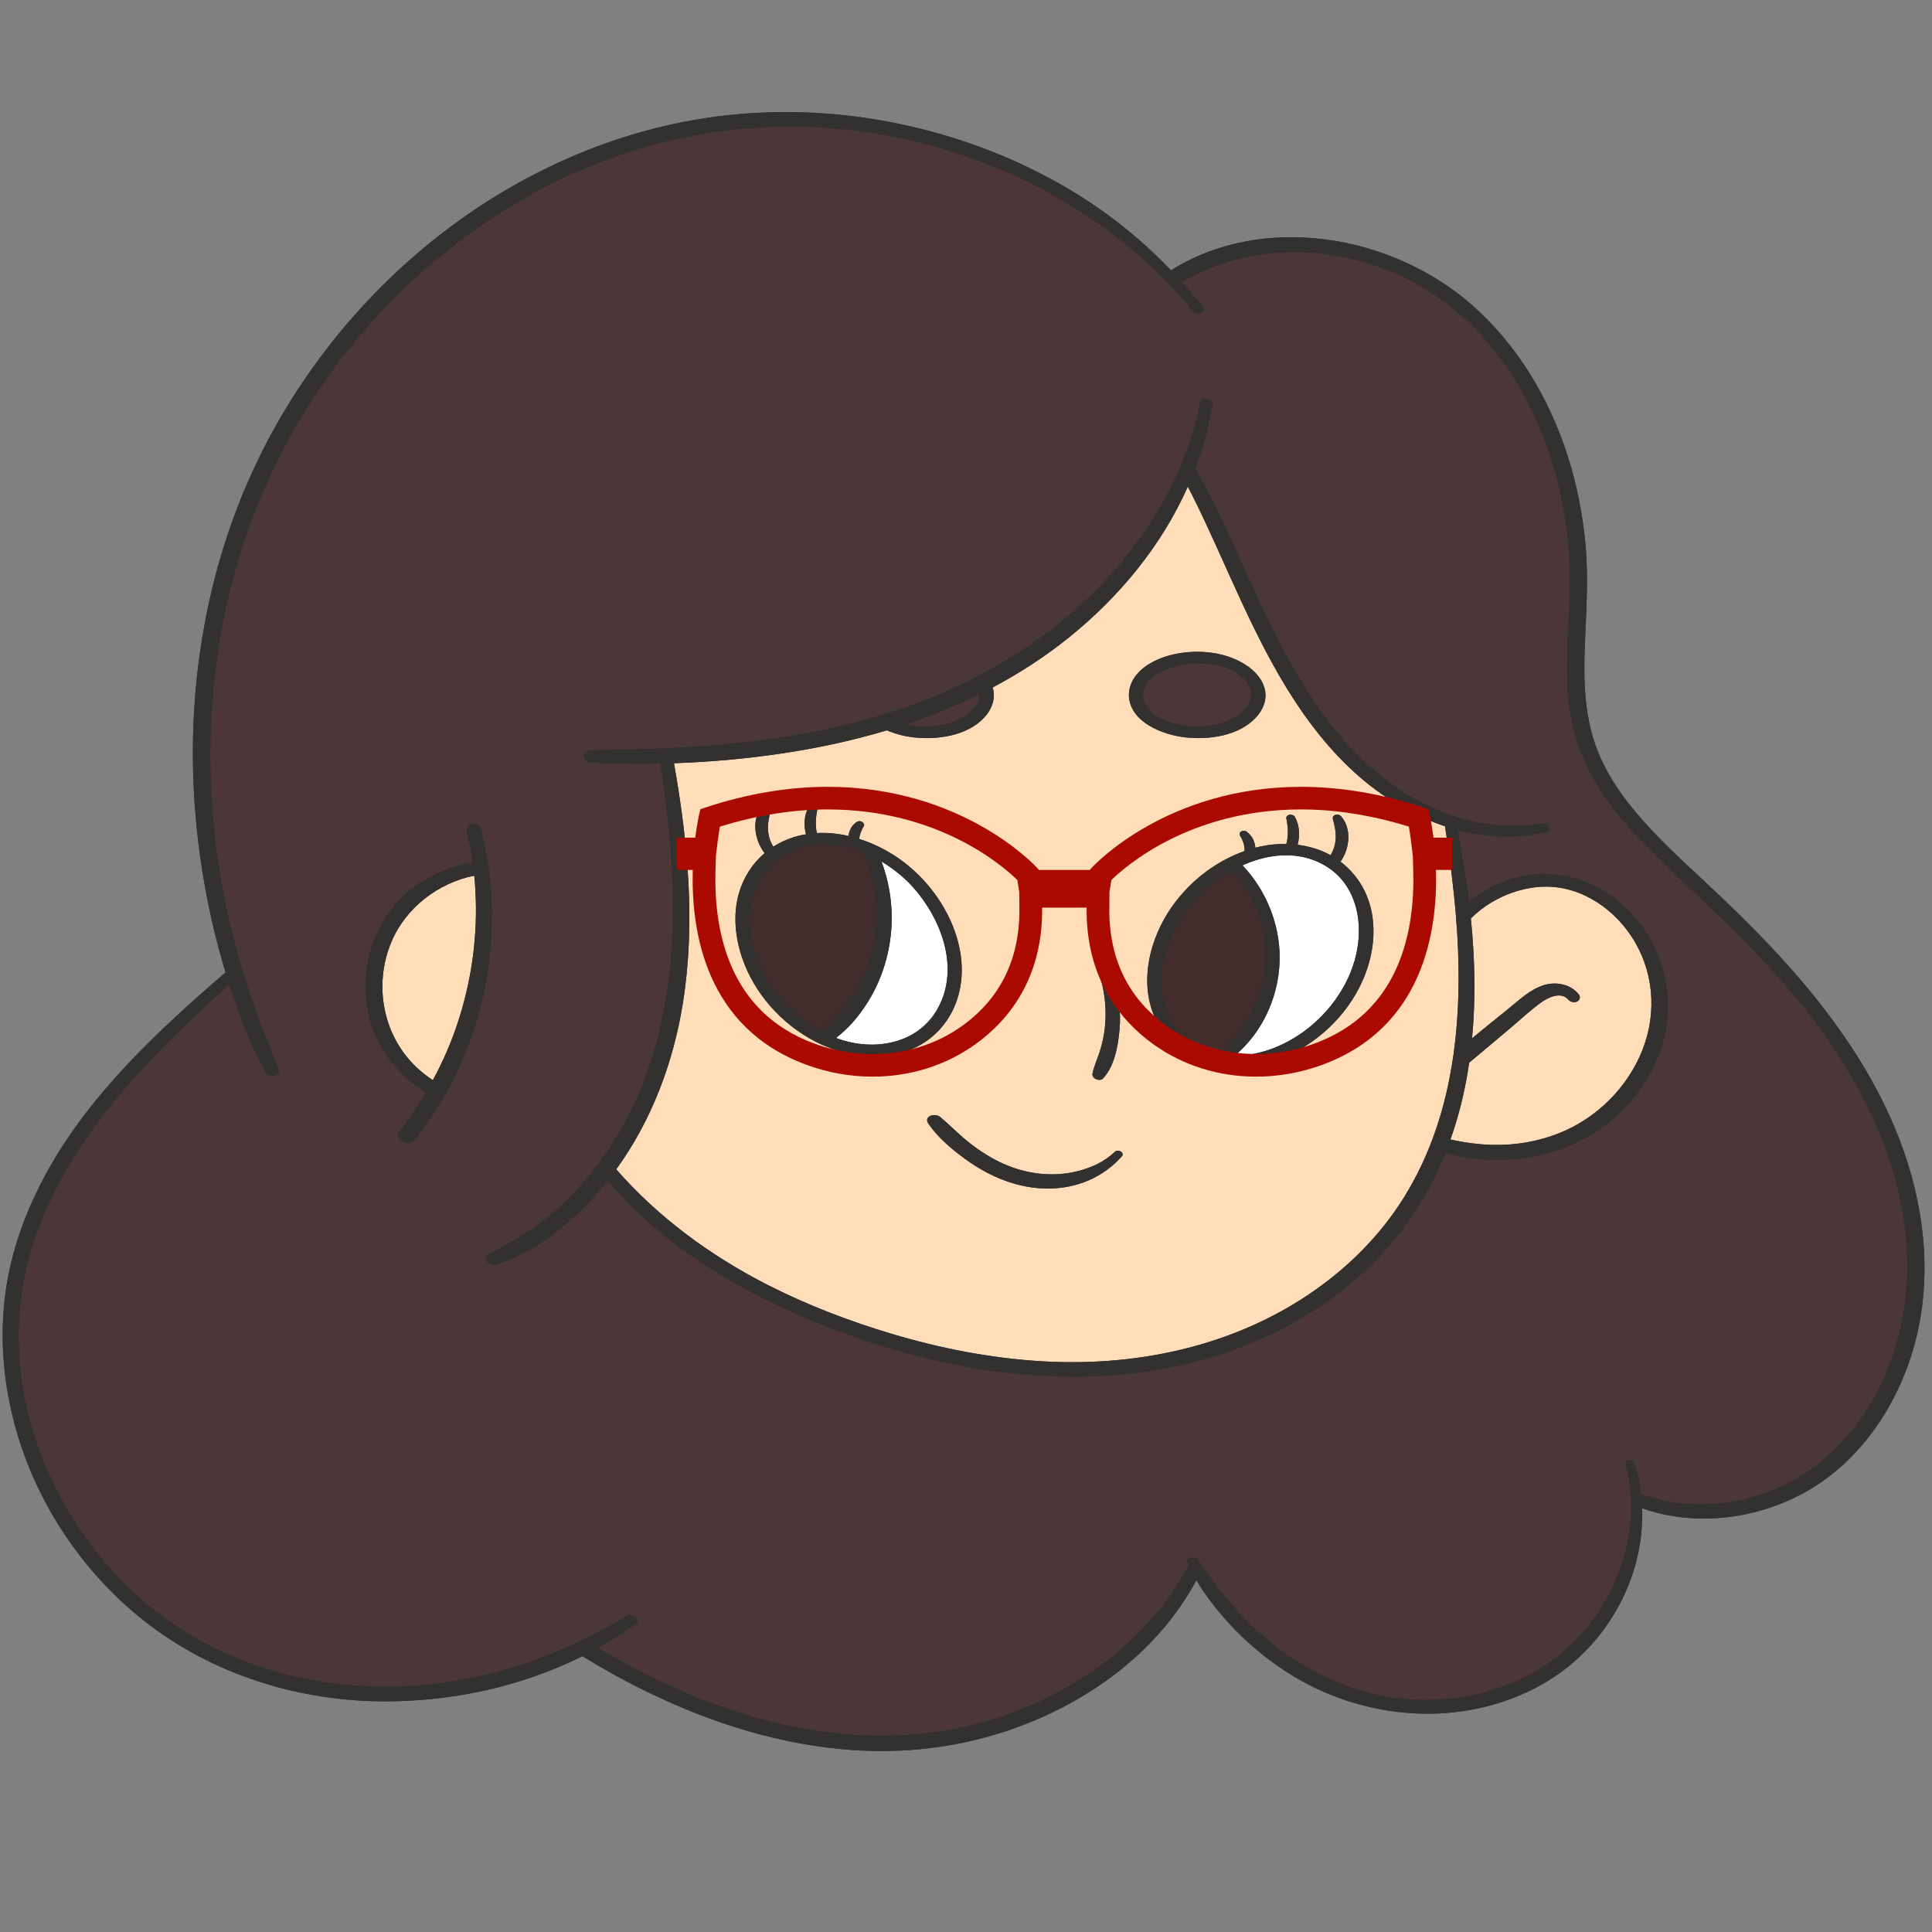 <svg xmlns="http://www.w3.org/2000/svg" xmlns:xlink="http://www.w3.org/1999/xlink" width="500" zoomAndPan="magnify" viewBox="0 0 375 375" height="500" preserveAspectRatio="xMidYMid meet" version="1.0"><rect x="0" y="0" width="375" height="375" fill="#808080" stroke="none"/><defs><clipPath id="id1"><path d="M 0 21.086 L 374 21.086 L 374 340 L 0 340 Z M 0 21.086 " clip-rule="nonzero"/></clipPath><clipPath id="id2"><path d="M 0 21.086 L 374 21.086 L 374 340 L 0 340 Z M 0 21.086 " clip-rule="nonzero"/></clipPath><clipPath id="id3"><path d="M 131.336 152.723 L 281.852 152.723 L 281.852 208.973 L 131.336 208.973 Z M 131.336 152.723 " clip-rule="nonzero"/></clipPath></defs><g clip-path="url(#id1)"><path fill="#323130" d="M 371.406 261.68 C 368.172 272.906 361.113 283.469 350.844 289.363 C 341.281 294.859 329.211 296.438 318.723 292.75 C 319.238 306.512 311.566 320.004 299.359 326.902 C 283.844 335.668 264.289 334.004 249.566 324.418 C 245.523 321.781 241.797 318.648 238.551 315.086 C 236.234 312.535 233.98 309.734 232.223 306.715 C 229.199 312.309 225.184 317.336 220.438 321.625 C 213.238 328.109 204.547 332.93 195.371 335.98 C 185.609 339.227 175.32 340.41 165.062 339.648 C 153.531 338.793 142.227 335.672 131.625 331.129 C 126.188 328.801 120.887 326.117 115.789 323.105 C 114.875 322.566 113.965 322.016 113.055 321.457 C 100.961 327.496 87.215 330.383 73.801 330.223 C 56.836 330.027 39.988 324.512 26.828 313.676 C 14.68 303.68 5.816 289.527 2.273 274.188 C 0.504 266.551 0.023 258.664 1.07 250.887 C 2.195 242.57 5.168 234.602 9.234 227.281 C 17.68 212.086 30.746 200 43.766 188.758 C 43.773 188.754 43.773 188.754 43.781 188.746 C 42.176 183.441 40.871 178.043 39.871 172.586 C 37.645 160.391 36.891 147.941 37.836 135.574 C 38.789 123.211 41.383 110.945 45.758 99.332 C 49.562 89.207 54.75 79.602 61.082 70.836 C 67.34 62.16 74.727 54.297 82.988 47.508 C 91.223 40.742 100.367 35.074 110.125 30.777 C 119.875 26.473 130.281 23.594 140.891 22.398 C 151.512 21.215 162.32 21.676 172.812 23.695 C 183.434 25.742 193.75 29.301 203.305 34.379 C 211.656 38.805 219.32 44.422 225.973 51.121 C 226.422 51.559 226.863 52.016 227.293 52.469 C 245.156 41.266 270.035 45.504 285.598 59.102 C 294.457 66.844 300.691 77.297 304.266 88.441 C 306.078 94.082 307.227 99.938 307.75 105.84 C 308.34 112.469 307.848 119.062 307.602 125.703 C 307.34 132.652 307.578 139.652 310.266 146.172 C 312.594 151.805 316.422 156.707 320.566 161.109 C 324.926 165.734 329.703 169.934 334.285 174.316 C 339.242 179.047 344.055 183.918 348.551 189.09 C 357.469 199.355 365.16 210.816 369.629 223.754 C 373.832 235.922 374.992 249.215 371.406 261.68 " fill-opacity="1" fill-rule="nonzero"/></g><path fill="#4b3737" d="M 241.445 131.766 C 242.402 132.715 243.051 134.004 242.812 135.371 C 242.566 136.805 241.551 137.93 240.402 138.75 C 237.141 141.07 232.496 141.449 228.684 140.637 C 225.809 140.027 221.949 138.316 221.883 134.891 C 221.965 130.984 227.301 129.281 230.395 128.91 C 234.043 128.477 238.707 129.047 241.445 131.766 Z M 190.125 134.746 C 190.137 134.953 190.125 135.164 190.086 135.371 C 189.84 136.805 188.816 137.93 187.668 138.75 C 184.406 141.07 179.77 141.449 175.949 140.637 C 175.902 140.629 175.859 140.613 175.809 140.609 C 180.711 138.965 185.504 137.031 190.125 134.746 Z M 322.988 201.465 C 320.91 209.848 314.926 217.105 307.316 221.113 C 299.391 225.293 289.309 226.348 280.559 223.754 C 279.34 226.828 277.895 229.82 276.207 232.691 C 271.93 239.977 266.105 246.273 259.359 251.34 C 244.984 262.133 227.062 267.109 209.227 267.207 C 189.652 267.312 170.027 262.129 152.316 253.996 C 139.465 248.102 127.086 240.031 117.988 229.094 C 117.07 230.262 116.102 231.395 115.09 232.488 C 110.031 237.98 103.664 243.129 96.449 245.41 C 95.785 245.621 95 245.516 94.559 244.91 C 94.148 244.336 94.371 243.707 94.961 243.402 C 97.949 241.805 100.852 240.195 103.629 238.25 C 106.285 236.375 108.77 234.258 111.023 231.93 C 112.734 230.168 114.332 228.305 115.816 226.344 C 116.348 225.656 116.855 224.953 117.348 224.246 C 119.242 221.539 120.93 218.688 122.387 215.734 C 129.254 201.875 131.141 186.262 130.508 170.953 C 130.191 163.328 129.324 155.75 128.188 148.219 C 123.707 148.305 119.234 148.242 114.781 148.016 C 113.07 147.93 112.75 145.688 114.637 145.648 C 118.996 145.578 123.363 145.477 127.73 145.301 C 128.578 145.27 129.43 145.234 130.281 145.188 C 135.703 144.934 141.121 144.531 146.512 143.867 C 153.957 142.957 161.355 141.562 168.578 139.535 C 169.512 139.281 170.441 139.004 171.363 138.719 C 173.352 138.117 175.328 137.453 177.293 136.742 C 181.203 135.324 185.031 133.672 188.742 131.797 C 189.488 131.418 190.234 131.031 190.973 130.633 C 202.648 124.359 213.039 115.789 220.906 105.008 C 224.062 100.684 226.758 96.027 228.875 91.121 C 229.324 90.09 229.742 89.055 230.129 88 C 231.34 84.785 232.289 81.473 232.957 78.094 C 233.207 76.844 235.512 77.379 235.312 78.633 C 234.625 82.883 233.496 87.004 231.996 90.965 C 233.191 92.992 234.273 95.094 235.324 97.176 C 237.043 100.598 238.672 104.074 240.254 107.574 C 243.289 114.25 246.254 120.973 249.777 127.418 C 256.277 139.309 264.848 150.566 277.379 156.496 C 278.254 156.906 279.141 157.293 280.043 157.645 C 280.812 157.953 281.59 158.227 282.375 158.473 C 287.785 160.234 293.57 160.836 299.188 159.809 C 300.352 159.598 301.406 161.219 299.973 161.539 C 294.219 162.844 288.426 162.555 282.902 161.102 C 283.801 165.711 284.566 170.355 285.141 175.027 C 287.992 172.605 291.504 170.906 295.219 170.109 C 303.547 168.328 311.848 171.73 317.34 178.062 C 322.902 184.469 325.031 193.234 322.988 201.465 Z M 87.07 211.281 C 86.641 212.102 86.184 212.898 85.699 213.699 C 84.117 216.375 82.324 218.926 80.316 221.324 C 79.25 222.59 76.363 221.164 77.496 219.684 C 79.367 217.234 81.094 214.695 82.656 212.055 C 81.766 211.496 80.914 210.895 80.113 210.277 C 76.309 207.293 73.391 203.152 71.973 198.52 C 68.996 188.758 72.457 177.789 80.816 171.836 C 84.059 169.531 87.832 168.043 91.75 167.508 C 91.477 165.434 91.09 163.367 90.598 161.328 C 90.191 159.645 92.977 159.445 93.344 160.875 C 93.879 162.992 94.32 165.137 94.648 167.281 C 94.77 168.051 94.879 168.82 94.969 169.578 C 96.602 183.113 94.23 197.047 88.117 209.273 C 87.781 209.953 87.43 210.617 87.07 211.281 Z M 368.156 229.969 C 364.883 217.25 358.223 205.738 350.102 195.512 C 341.98 185.277 332.328 176.586 322.941 167.57 C 318.672 163.465 314.523 159.145 311.191 154.223 C 307.738 149.113 305.457 143.449 304.625 137.324 C 303.676 130.344 304.422 123.285 304.652 116.289 C 304.848 110.441 304.543 104.578 303.504 98.809 C 301.504 87.719 297.145 76.98 290.125 68.098 C 283.238 59.395 273.863 53.125 263.078 50.402 C 252.875 47.82 241.656 48.555 232.168 53.254 C 231.223 53.723 230.301 54.223 229.398 54.758 C 230.797 56.305 232.129 57.879 233.422 59.504 C 234.301 60.621 232.324 61.316 231.594 60.422 C 230.324 58.863 229.004 57.352 227.613 55.887 C 226.922 55.133 226.207 54.395 225.473 53.68 C 225.145 53.348 224.816 53.027 224.488 52.707 C 219.516 47.91 213.992 43.695 208.125 40.078 C 199.273 34.617 189.652 30.539 179.582 27.93 C 169.574 25.332 159.141 24.219 148.809 24.668 C 138.387 25.121 128.125 27.195 118.332 30.785 C 108.562 34.355 99.359 39.363 90.961 45.48 C 82.512 51.633 74.906 58.887 68.316 66.992 C 61.723 75.102 56.148 84.047 51.871 93.578 C 47.012 104.383 43.758 115.93 42.129 127.66 C 40.445 139.738 40.414 152.043 41.906 164.141 C 42.832 171.688 44.387 179.137 46.488 186.426 C 46.711 187.199 46.945 187.977 47.176 188.746 C 48.258 192.297 49.469 195.801 50.805 199.266 C 51.34 200.652 51.887 202.039 52.445 203.418 C 53 204.77 53.426 206.184 54.035 207.5 C 54.723 208.98 52.012 209.238 51.426 207.969 C 50.75 206.516 49.934 205.141 49.281 203.68 C 48.641 202.246 48.035 200.809 47.461 199.344 C 46.391 196.637 45.406 193.887 44.52 191.109 C 33.766 200.746 23.281 210.91 15.363 223.016 C 10.789 230.012 7.176 237.621 5.207 245.77 C 3.422 253.152 3.176 260.867 4.285 268.379 C 6.504 283.383 14.07 297.59 24.941 308.129 C 36.555 319.387 51.895 325.738 67.934 327.109 C 82.438 328.348 96.961 325.535 110.195 319.672 C 111.25 319.211 112.285 318.727 113.316 318.219 C 114.367 317.707 115.406 317.18 116.438 316.629 C 118.242 315.664 120.02 314.637 121.766 313.57 C 122.691 312.996 124.496 314.398 123.395 315.203 C 121.047 316.906 118.594 318.465 116.059 319.875 C 120.312 322.387 124.656 324.727 129.117 326.805 C 139.164 331.473 149.832 334.902 160.848 336.262 C 170.723 337.477 180.727 337.023 190.348 334.391 C 199.348 331.93 207.91 327.801 215.262 322.031 C 221.555 317.082 226.988 310.906 230.719 303.805 C 230.652 303.672 230.594 303.527 230.531 303.387 C 230.227 302.688 230.848 302.289 231.484 302.289 C 231.848 302.289 232.23 302.426 232.43 302.703 C 232.797 303.195 233.152 303.688 233.512 304.18 C 235.609 307.051 237.672 309.922 240.078 312.559 C 242.758 315.488 245.715 318.219 248.934 320.555 C 255.449 325.281 263.023 328.594 271.051 329.609 C 279.215 330.633 287.656 329.445 295.117 325.938 C 302.34 322.547 308.246 316.957 312.027 309.938 C 314.863 304.664 316.559 298.688 316.605 292.707 C 316.617 292.445 316.609 292.191 316.609 291.93 C 316.605 291.004 316.551 290.086 316.457 289.168 C 316.289 287.492 315.984 285.816 315.527 284.176 C 315.27 283.23 317.016 283.238 317.273 284.082 C 317.871 286.043 318.273 288.027 318.508 290.012 C 326.457 292.938 335.703 292.473 343.488 289.5 C 354.125 285.426 362.047 276.383 366.301 265.992 C 370.988 254.535 371.227 241.875 368.156 229.969 " fill-opacity="1" fill-rule="nonzero"/><path fill="#422d2d" d="M 244.59 192.223 C 246.27 186.68 245.805 180.668 243.438 175.383 C 242.387 173.043 240.953 170.84 239.211 168.941 C 236.887 170.215 234.75 171.824 232.98 173.582 C 227.414 179.203 223.527 188.074 226.367 195.938 C 227.578 199.273 229.973 202.039 233.207 203.543 C 233.988 203.91 234.797 204.195 235.625 204.41 C 235.902 204.477 236.176 204.543 236.461 204.598 C 240.164 201.234 243.125 197.039 244.59 192.223 Z M 164.75 194.285 C 163.199 196.457 161.363 198.348 159.453 200.188 C 152.855 196.719 147.609 190.328 146.02 183.047 C 145.227 179.457 145.293 175.543 146.812 172.141 C 148.293 168.852 150.953 166.277 154.316 164.965 C 155.355 164.562 156.406 164.277 157.473 164.113 C 157.98 164.031 158.496 163.969 159.016 163.941 C 160.98 163.82 162.977 164.059 164.91 164.574 C 165.559 164.746 166.199 164.949 166.828 165.188 C 167.074 165.27 167.312 165.359 167.559 165.457 C 167.559 165.469 167.566 165.492 167.574 165.508 C 170.441 171.926 170.934 179.242 168.871 185.977 C 167.953 188.953 166.566 191.75 164.75 194.285 " fill-opacity="1" fill-rule="nonzero"/><path fill="#ffffff" d="M 243.828 204.457 C 252.262 202.605 259.645 195.84 262.52 187.738 C 264.973 180.809 264.062 172.066 257.188 168.008 C 255.547 167.043 253.816 166.457 252.055 166.191 C 251.672 166.125 251.293 166.09 250.91 166.059 C 250.484 166.02 250.059 166 249.633 166.008 C 247.355 166.008 245.066 166.469 242.867 167.277 C 242.82 167.293 242.777 167.305 242.723 167.32 C 242.199 167.512 241.68 167.73 241.168 167.961 C 244.871 171.871 247.297 176.863 248.113 182.211 C 249.043 188.344 247.535 194.832 244.074 199.973 C 242.812 201.848 241.336 203.508 239.625 204.91 C 241.035 204.918 242.453 204.754 243.828 204.457 Z M 162.746 201.637 C 162.59 201.578 162.422 201.523 162.266 201.457 C 164.043 200.113 165.59 198.488 166.926 196.707 C 173.281 188.262 174.789 177.023 171.09 167.215 C 173.008 168.359 174.777 169.73 176.293 171.23 C 182.383 177.383 186.594 187.633 181.965 195.84 C 178.113 202.664 169.695 204.098 162.746 201.637 " fill-opacity="1" fill-rule="nonzero"/><path fill="#ffddb9" d="M 302.57 219.973 C 309.93 217.059 315.996 211.035 318.859 203.637 C 321.664 196.371 320.977 188.305 316.672 181.77 C 312.707 175.75 305.938 171.516 298.562 172.16 C 293.734 172.594 288.957 174.809 285.492 178.273 C 286.277 186.016 286.457 193.793 285.723 201.531 C 288.016 199.637 290.336 197.781 292.652 195.906 C 294.816 194.152 297.031 191.992 299.773 191.184 C 302.098 190.5 304.891 191.043 306.438 193.012 C 306.824 193.496 306.637 194.133 306.102 194.406 C 305.504 194.707 304.773 194.453 304.355 193.98 C 303.012 192.469 300.66 193.512 299.309 194.453 C 297.172 195.945 295.25 197.793 293.254 199.473 C 291.18 201.227 289.098 202.984 287.008 204.727 C 286.395 205.23 285.785 205.746 285.164 206.262 L 285.164 206.27 C 285.074 206.871 284.977 207.48 284.883 208.082 C 284.141 212.543 283.035 216.934 281.527 221.18 C 284.227 221.77 286.953 222.156 289.734 222.223 C 294.094 222.328 298.508 221.578 302.57 219.973 Z M 217.301 199.844 C 217.613 196.398 217.145 192.98 216.023 189.707 C 215.613 188.504 213.285 188.758 213.695 190.191 C 214.531 193.141 214.777 196.324 214.465 199.375 C 214.309 200.883 213.984 202.383 213.547 203.836 C 213.09 205.352 212.375 206.812 212.055 208.363 C 211.844 209.348 213.457 210.02 214.105 209.32 C 216.344 206.902 217.008 203.023 217.301 199.844 Z M 187.414 225.008 C 192.07 228.414 197.676 230.73 203.512 230.699 C 208.984 230.664 214.062 228.574 217.723 224.469 C 218.402 223.711 216.996 222.977 216.391 223.562 C 214.336 225.551 211.746 226.699 209 227.363 C 204.246 228.516 199.301 227.879 194.855 225.934 C 192.527 224.902 190.324 223.5 188.312 221.941 C 186.266 220.352 184.469 218.473 182.504 216.809 C 181.504 215.969 179.18 216.629 180.211 218.121 C 182.082 220.844 184.746 223.07 187.414 225.008 Z M 281.363 209.191 C 281.164 210.258 280.934 211.32 280.684 212.379 C 280.043 215.094 279.254 217.77 278.305 220.391 C 278.035 221.152 277.742 221.898 277.445 222.645 C 275.609 227.215 273.266 231.582 270.371 235.602 C 265.578 242.262 259.438 247.836 252.523 252.23 C 237.594 261.727 219.727 265.262 202.207 264.223 C 192.301 263.633 182.508 261.715 173.016 258.875 C 164.75 256.406 156.656 253.301 148.965 249.379 C 137.902 243.73 127.742 236.285 119.609 226.961 C 126.496 217.488 130.73 206.141 132.559 194.621 C 135.016 179.152 133.535 163.484 130.82 148.141 C 137.82 147.902 144.809 147.277 151.727 146.246 C 158.609 145.223 165.461 143.766 172.145 141.758 C 173.852 142.492 175.688 142.934 177.238 143.113 C 181.867 143.641 187.719 142.867 191.059 139.25 C 192.316 137.883 193.129 136.109 192.848 134.223 C 192.809 133.953 192.75 133.695 192.668 133.441 C 197.887 130.676 202.867 127.449 207.512 123.703 C 217.301 115.82 225.496 105.852 230.562 94.445 C 231.488 96.258 232.398 98.086 233.273 99.93 C 235.148 103.891 236.914 107.895 238.73 111.887 C 244.699 125.09 251.098 138.535 261.66 148.754 C 266.957 153.879 273.453 158.059 280.477 160.379 C 280.477 160.391 280.484 160.41 280.484 160.426 C 281.352 166.09 282.102 171.84 282.582 177.605 C 282.691 178.922 282.781 180.227 282.867 181.539 C 283.312 189.195 283.207 196.859 282.164 204.418 C 281.938 206.016 281.68 207.609 281.363 209.191 Z M 260.188 167.254 C 261.973 164.754 262.414 160.859 260.301 158.438 C 260.047 158.152 259.598 158.039 259.242 158.145 C 258.941 158.227 258.609 158.531 258.695 158.875 C 259.039 160.184 259.355 161.547 259.254 162.883 C 259.172 163.984 258.84 165.047 258.254 165.992 C 257.531 165.586 256.77 165.242 255.988 164.957 C 254.801 164.523 253.598 164.227 252.391 164.047 C 252.207 164.016 252.039 163.992 251.867 163.969 C 252.336 162.18 252.254 160.25 251.359 158.598 C 251.156 158.234 250.715 158.078 250.32 158.141 C 249.969 158.188 249.59 158.48 249.68 158.875 C 250.023 160.527 250.137 162.227 249.672 163.816 C 247.652 163.77 245.633 164.039 243.66 164.543 C 243.648 164.367 243.625 164.188 243.59 164.008 C 243.484 163.531 243.328 163.07 243.082 162.648 C 242.805 162.176 242.418 161.789 241.992 161.434 C 241.695 161.188 241.164 161.203 240.863 161.43 C 240.543 161.66 240.566 161.996 240.754 162.293 C 240.754 162.293 240.762 162.305 240.781 162.34 C 240.805 162.383 240.848 162.441 240.855 162.465 C 240.91 162.547 240.949 162.629 240.992 162.711 C 241.066 162.875 241.133 163.047 241.207 163.211 C 241.273 163.383 241.328 163.547 241.395 163.719 C 241.395 163.727 241.402 163.738 241.402 163.75 C 241.41 163.77 241.418 163.777 241.418 163.785 C 241.422 163.809 241.43 163.828 241.43 163.844 C 241.453 163.934 241.469 164.023 241.484 164.113 C 241.523 164.301 241.543 164.484 241.559 164.68 C 241.566 164.77 241.566 164.859 241.566 164.949 C 241.566 164.949 241.57 164.957 241.566 164.973 L 241.566 164.977 C 241.566 165.008 241.559 165.07 241.559 165.082 C 241.559 165.121 241.551 165.164 241.543 165.203 C 240.766 165.469 240.004 165.785 239.258 166.125 C 238.652 166.41 238.059 166.711 237.465 167.031 C 235.035 168.371 232.789 170.059 230.855 171.977 C 229.957 172.879 229.117 173.832 228.332 174.832 C 223.047 181.562 220.398 191.695 225.168 199.414 C 227.457 203.121 230.93 205.395 234.809 206.441 C 234.914 206.469 235.012 206.492 235.117 206.516 C 235.668 206.664 236.227 206.777 236.805 206.863 L 236.809 206.863 C 237.719 207.016 238.652 207.09 239.586 207.113 C 242.312 207.18 245.082 206.723 247.672 205.812 C 256.711 202.637 264.242 194.574 266.152 185.09 C 266.973 181.016 266.699 176.621 264.832 172.863 C 263.742 170.656 262.137 168.73 260.188 167.254 Z M 242.453 129.516 C 238.379 126.484 232.512 125.926 227.676 127.039 C 223.84 127.926 219.32 130.355 219.121 134.746 C 219.113 134.797 219.113 134.848 219.113 134.91 L 219.113 134.934 C 219.113 134.977 219.113 135.02 219.121 135.059 C 219.121 135.062 219.121 135.062 219.121 135.07 C 219.359 140.184 225.703 142.621 229.973 143.113 C 234.602 143.641 240.453 142.867 243.789 139.25 C 245.055 137.883 245.863 136.109 245.582 134.223 C 245.293 132.281 243.992 130.664 242.453 129.516 Z M 175.688 167.535 C 173.105 165.516 170.027 163.859 166.773 162.832 C 166.789 162.68 166.805 162.539 166.832 162.395 C 166.871 162.195 166.926 162.004 166.992 161.809 C 167.016 161.742 167.043 161.668 167.059 161.602 C 167.059 161.602 167.051 161.594 167.066 161.578 C 167.066 161.57 167.074 161.57 167.074 161.559 L 167.074 161.555 C 167.098 161.512 167.109 161.465 167.133 161.422 C 167.293 161.062 167.43 160.719 167.648 160.391 C 167.871 160.062 167.574 159.66 167.293 159.508 C 166.918 159.309 166.5 159.355 166.172 159.617 C 165.805 159.906 165.438 160.273 165.207 160.688 C 164.977 161.09 164.82 161.547 164.727 162.004 C 164.715 162.09 164.699 162.176 164.691 162.262 C 162.66 161.793 160.594 161.582 158.555 161.695 C 158.207 160.203 158.336 158.652 158.645 157.102 C 158.727 156.691 158.34 156.387 158.004 156.289 C 157.637 156.176 157.168 156.273 156.969 156.625 C 156.059 158.227 155.98 160.16 156.438 161.934 C 154.426 162.262 152.484 162.934 150.652 164.004 C 150.465 164.113 150.285 164.227 150.105 164.344 C 149.512 163.418 149.168 162.363 149.078 161.234 C 148.973 159.824 149.293 158.496 149.621 157.109 C 149.809 156.316 148.488 155.984 148.031 156.465 C 145.727 158.949 146.473 163.105 148.414 165.59 L 148.414 165.598 C 146.039 167.613 144.32 170.289 143.441 173.328 C 142.238 177.465 142.688 181.934 144.066 185.969 C 146.41 192.812 151.684 198.742 158.16 202.113 C 158.75 202.41 159.348 202.695 159.953 202.957 C 161.551 203.648 163.215 204.188 164.91 204.555 C 169.066 205.438 173.523 205.223 177.426 203.441 C 181.129 201.746 184 198.637 185.473 194.848 C 188.828 186.199 184.746 176.348 178.555 170.094 C 177.641 169.191 176.695 168.328 175.688 167.535 Z M 84.02 209.656 C 83.07 209.039 82.168 208.352 81.324 207.605 C 74.383 201.434 72.41 191.402 75.941 182.891 C 78.711 176.215 85.035 171.379 92.051 169.961 C 92.215 171.586 92.312 173.215 92.359 174.848 C 92.574 182.871 91.348 190.926 88.832 198.547 C 87.559 202.406 85.938 206.113 84.02 209.656 " fill-opacity="1" fill-rule="nonzero"/><g clip-path="url(#id2)"><path fill="#323130" d="M 366.301 265.992 C 362.047 276.383 354.125 285.426 343.488 289.5 C 335.703 292.473 326.457 292.938 318.508 290.012 C 318.273 288.027 317.871 286.043 317.273 284.082 C 317.016 283.238 315.27 283.23 315.527 284.176 C 315.984 285.816 316.289 287.492 316.457 289.168 C 316.551 290.086 316.605 291.004 316.609 291.93 C 316.609 292.191 316.617 292.445 316.605 292.707 C 316.559 298.688 314.863 304.664 312.027 309.938 C 308.246 316.957 302.34 322.547 295.117 325.938 C 287.656 329.445 279.215 330.633 271.051 329.609 C 263.023 328.594 255.449 325.281 248.934 320.555 C 245.715 318.219 242.758 315.488 240.078 312.559 C 237.672 309.922 235.609 307.051 233.512 304.18 C 233.152 303.688 232.797 303.195 232.43 302.703 C 232.23 302.426 231.848 302.289 231.484 302.289 C 230.848 302.289 230.227 302.688 230.531 303.387 C 230.594 303.527 230.652 303.672 230.719 303.805 C 226.988 310.906 221.555 317.082 215.262 322.031 C 207.91 327.801 199.348 331.93 190.348 334.391 C 180.727 337.023 170.723 337.477 160.848 336.262 C 149.832 334.902 139.164 331.473 129.117 326.805 C 124.656 324.727 120.312 322.387 116.059 319.875 C 118.594 318.465 121.047 316.906 123.395 315.203 C 124.496 314.398 122.691 312.996 121.766 313.57 C 120.02 314.637 118.242 315.664 116.438 316.629 C 115.406 317.18 114.367 317.707 113.316 318.219 C 112.285 318.727 111.25 319.211 110.195 319.672 C 96.961 325.535 82.438 328.348 67.934 327.109 C 51.895 325.738 36.555 319.387 24.941 308.129 C 14.07 297.59 6.504 283.383 4.285 268.379 C 3.176 260.867 3.422 253.152 5.207 245.77 C 7.176 237.621 10.789 230.012 15.363 223.016 C 23.281 210.91 33.766 200.746 44.52 191.109 C 45.406 193.887 46.391 196.637 47.461 199.344 C 48.035 200.809 48.641 202.246 49.281 203.68 C 49.934 205.141 50.75 206.516 51.426 207.969 C 52.012 209.238 54.723 208.98 54.035 207.5 C 53.426 206.184 53 204.77 52.445 203.418 C 51.887 202.039 51.34 200.652 50.805 199.266 C 49.469 195.801 48.258 192.297 47.176 188.746 C 46.945 187.977 46.711 187.199 46.488 186.426 C 44.387 179.137 42.832 171.688 41.906 164.141 C 40.414 152.043 40.445 139.738 42.129 127.66 C 43.758 115.93 47.012 104.383 51.871 93.578 C 56.148 84.047 61.723 75.102 68.316 66.992 C 74.906 58.887 82.512 51.633 90.961 45.48 C 99.359 39.363 108.562 34.355 118.332 30.785 C 128.125 27.195 138.387 25.121 148.809 24.668 C 159.141 24.219 169.574 25.332 179.582 27.93 C 189.652 30.539 199.273 34.617 208.125 40.078 C 213.992 43.695 219.516 47.91 224.488 52.707 C 224.816 53.027 225.145 53.348 225.473 53.68 C 226.207 54.395 226.922 55.133 227.613 55.887 C 229.004 57.352 230.324 58.863 231.594 60.422 C 232.324 61.316 234.301 60.621 233.422 59.504 C 232.129 57.879 230.797 56.305 229.398 54.758 C 230.301 54.223 231.223 53.723 232.168 53.254 C 241.656 48.555 252.875 47.82 263.078 50.402 C 273.863 53.125 283.238 59.395 290.125 68.098 C 297.145 76.98 301.504 87.719 303.504 98.809 C 304.543 104.578 304.848 110.441 304.652 116.289 C 304.422 123.285 303.676 130.344 304.625 137.324 C 305.457 143.449 307.738 149.113 311.191 154.223 C 314.523 159.145 318.672 163.465 322.941 167.57 C 332.328 176.586 341.98 185.277 350.102 195.512 C 358.223 205.738 364.883 217.25 368.156 229.969 C 371.227 241.875 370.988 254.535 366.301 265.992 Z M 369.629 223.754 C 365.16 210.816 357.469 199.355 348.551 189.09 C 344.055 183.918 339.242 179.047 334.285 174.316 C 329.703 169.934 324.926 165.734 320.566 161.109 C 316.422 156.707 312.594 151.805 310.266 146.172 C 307.578 139.652 307.34 132.652 307.602 125.703 C 307.848 119.062 308.34 112.469 307.75 105.84 C 307.227 99.938 306.078 94.082 304.266 88.441 C 300.691 77.297 294.457 66.844 285.598 59.102 C 270.035 45.504 245.156 41.266 227.293 52.469 C 226.863 52.016 226.422 51.559 225.973 51.121 C 219.32 44.422 211.656 38.805 203.305 34.379 C 193.75 29.301 183.434 25.742 172.812 23.695 C 162.32 21.676 151.512 21.215 140.891 22.398 C 130.281 23.594 119.875 26.473 110.125 30.777 C 100.367 35.074 91.223 40.742 82.988 47.508 C 74.727 54.297 67.34 62.16 61.082 70.836 C 54.75 79.602 49.562 89.207 45.758 99.332 C 41.383 110.945 38.789 123.211 37.836 135.574 C 36.891 147.941 37.645 160.391 39.871 172.586 C 40.871 178.043 42.176 183.441 43.781 188.746 C 43.773 188.754 43.773 188.754 43.766 188.758 C 30.746 200 17.68 212.086 9.234 227.281 C 5.168 234.602 2.195 242.57 1.07 250.887 C 0.023 258.664 0.504 266.551 2.273 274.188 C 5.816 289.527 14.68 303.68 26.828 313.676 C 39.988 324.512 56.836 330.027 73.801 330.223 C 87.215 330.383 100.961 327.496 113.055 321.457 C 113.965 322.016 114.875 322.566 115.789 323.105 C 120.887 326.117 126.188 328.801 131.625 331.129 C 142.227 335.672 153.531 338.793 165.062 339.648 C 175.32 340.41 185.609 339.227 195.371 335.98 C 204.547 332.93 213.238 328.109 220.438 321.625 C 225.184 317.336 229.199 312.309 232.223 306.715 C 233.98 309.734 236.234 312.535 238.551 315.086 C 241.797 318.648 245.523 321.781 249.566 324.418 C 264.289 334.004 283.844 335.668 299.359 326.902 C 311.566 320.004 319.238 306.512 318.723 292.75 C 329.211 296.438 341.281 294.859 350.844 289.363 C 361.113 283.469 368.172 272.906 371.406 261.68 C 374.992 249.215 373.832 235.922 369.629 223.754 Z M 318.859 203.637 C 315.996 211.035 309.93 217.059 302.57 219.973 C 298.508 221.578 294.094 222.328 289.734 222.223 C 286.953 222.156 284.227 221.77 281.527 221.18 C 283.035 216.934 284.141 212.543 284.883 208.082 C 284.977 207.48 285.074 206.871 285.164 206.27 L 285.164 206.262 C 285.785 205.746 286.395 205.23 287.008 204.727 C 289.098 202.984 291.18 201.227 293.254 199.473 C 295.25 197.793 297.172 195.945 299.309 194.453 C 300.66 193.512 303.012 192.469 304.355 193.98 C 304.773 194.453 305.504 194.707 306.102 194.406 C 306.637 194.133 306.824 193.496 306.438 193.012 C 304.891 191.043 302.098 190.5 299.773 191.184 C 297.031 191.992 294.816 194.152 292.652 195.906 C 290.336 197.781 288.016 199.637 285.723 201.531 C 286.457 193.793 286.277 186.016 285.492 178.273 C 288.957 174.809 293.734 172.594 298.562 172.16 C 305.938 171.516 312.707 175.75 316.672 181.77 C 320.977 188.305 321.664 196.371 318.859 203.637 Z M 280.684 212.379 C 280.043 215.094 279.254 217.77 278.305 220.391 C 278.035 221.152 277.742 221.898 277.445 222.645 C 275.609 227.215 273.266 231.582 270.371 235.602 C 265.578 242.262 259.438 247.836 252.523 252.23 C 237.594 261.727 219.727 265.262 202.207 264.223 C 192.301 263.633 182.508 261.715 173.016 258.875 C 164.75 256.406 156.656 253.301 148.965 249.379 C 137.902 243.73 127.742 236.285 119.609 226.961 C 126.496 217.488 130.73 206.141 132.559 194.621 C 135.016 179.152 133.535 163.484 130.82 148.141 C 137.82 147.902 144.809 147.277 151.727 146.246 C 158.609 145.223 165.461 143.766 172.145 141.758 C 173.852 142.492 175.688 142.934 177.238 143.113 C 181.867 143.641 187.719 142.867 191.059 139.25 C 192.316 137.883 193.129 136.109 192.848 134.223 C 192.809 133.953 192.75 133.695 192.668 133.441 C 197.887 130.676 202.867 127.449 207.512 123.703 C 217.301 115.82 225.496 105.852 230.562 94.445 C 231.488 96.258 232.398 98.086 233.273 99.93 C 235.148 103.891 236.914 107.895 238.73 111.887 C 244.699 125.09 251.098 138.535 261.66 148.754 C 266.957 153.879 273.453 158.059 280.477 160.379 C 280.477 160.391 280.484 160.41 280.484 160.426 C 281.352 166.09 282.102 171.84 282.582 177.605 C 282.691 178.922 282.781 180.227 282.867 181.539 C 283.312 189.195 283.207 196.859 282.164 204.418 C 281.938 206.016 281.68 207.609 281.363 209.191 C 281.164 210.258 280.934 211.32 280.684 212.379 Z M 190.125 134.746 C 190.137 134.953 190.125 135.164 190.086 135.371 C 189.84 136.805 188.816 137.93 187.668 138.75 C 184.406 141.07 179.77 141.449 175.949 140.637 C 175.902 140.629 175.859 140.613 175.809 140.609 C 180.711 138.965 185.504 137.031 190.125 134.746 Z M 295.219 170.109 C 291.504 170.906 287.992 172.605 285.141 175.027 C 284.566 170.355 283.801 165.711 282.902 161.102 C 288.426 162.555 294.219 162.844 299.973 161.539 C 301.406 161.219 300.352 159.598 299.188 159.809 C 293.57 160.836 287.785 160.234 282.375 158.473 C 281.59 158.227 280.812 157.953 280.043 157.645 C 279.141 157.293 278.254 156.906 277.379 156.496 C 264.848 150.566 256.277 139.309 249.777 127.418 C 246.254 120.973 243.289 114.25 240.254 107.574 C 238.672 104.074 237.043 100.598 235.324 97.176 C 234.273 95.094 233.191 92.992 231.996 90.965 C 233.496 87.004 234.625 82.883 235.312 78.633 C 235.512 77.379 233.207 76.844 232.957 78.094 C 232.289 81.473 231.34 84.785 230.129 88 C 229.742 89.055 229.324 90.09 228.875 91.121 C 226.758 96.027 224.062 100.684 220.906 105.008 C 213.039 115.789 202.648 124.359 190.973 130.633 C 190.234 131.031 189.488 131.418 188.742 131.797 C 185.031 133.672 181.203 135.324 177.293 136.742 C 175.328 137.453 173.352 138.117 171.363 138.719 C 170.441 139.004 169.512 139.281 168.578 139.535 C 161.355 141.562 153.957 142.957 146.512 143.867 C 141.121 144.531 135.703 144.934 130.281 145.188 C 129.43 145.234 128.578 145.27 127.73 145.301 C 123.363 145.477 118.996 145.578 114.637 145.648 C 112.75 145.688 113.07 147.93 114.781 148.016 C 119.234 148.242 123.707 148.305 128.188 148.219 C 129.324 155.75 130.191 163.328 130.508 170.953 C 131.141 186.262 129.254 201.875 122.387 215.734 C 120.93 218.688 119.242 221.539 117.348 224.246 C 116.855 224.953 116.348 225.656 115.816 226.344 C 114.332 228.305 112.734 230.168 111.023 231.93 C 108.77 234.258 106.285 236.375 103.629 238.25 C 100.852 240.195 97.949 241.805 94.961 243.402 C 94.371 243.707 94.148 244.336 94.559 244.91 C 95 245.516 95.785 245.621 96.449 245.41 C 103.664 243.129 110.031 237.98 115.09 232.488 C 116.102 231.395 117.07 230.262 117.988 229.094 C 127.086 240.031 139.465 248.102 152.316 253.996 C 170.027 262.129 189.652 267.312 209.227 267.207 C 227.062 267.109 244.984 262.133 259.359 251.34 C 266.105 246.273 271.93 239.977 276.207 232.691 C 277.895 229.82 279.34 226.828 280.559 223.754 C 289.309 226.348 299.391 225.293 307.316 221.113 C 314.926 217.105 320.91 209.848 322.988 201.465 C 325.031 193.234 322.902 184.469 317.34 178.062 C 311.848 171.73 303.547 168.328 295.219 170.109 Z M 262.52 187.738 C 259.645 195.84 252.262 202.605 243.828 204.457 C 242.453 204.754 241.035 204.918 239.625 204.91 C 241.336 203.508 242.812 201.848 244.074 199.973 C 247.535 194.832 249.043 188.344 248.113 182.211 C 247.297 176.863 244.871 171.871 241.168 167.961 C 241.68 167.73 242.199 167.512 242.723 167.32 C 242.777 167.305 242.82 167.293 242.867 167.277 C 245.066 166.469 247.355 166.008 249.633 166.008 C 250.059 166 250.484 166.02 250.91 166.059 C 251.293 166.09 251.672 166.125 252.055 166.191 C 253.816 166.457 255.547 167.043 257.188 168.008 C 264.062 172.066 264.973 180.809 262.52 187.738 Z M 236.461 204.598 C 236.176 204.543 235.902 204.477 235.625 204.41 C 234.797 204.195 233.988 203.91 233.207 203.543 C 229.973 202.039 227.578 199.273 226.367 195.938 C 223.527 188.074 227.414 179.203 232.98 173.582 C 234.75 171.824 236.887 170.215 239.211 168.941 C 240.953 170.84 242.387 173.043 243.438 175.383 C 245.805 180.668 246.27 186.68 244.59 192.223 C 243.125 197.039 240.164 201.234 236.461 204.598 Z M 260.188 167.254 C 261.973 164.754 262.414 160.859 260.301 158.438 C 260.047 158.152 259.598 158.039 259.242 158.145 C 258.941 158.227 258.609 158.531 258.695 158.875 C 259.039 160.184 259.355 161.547 259.254 162.883 C 259.172 163.984 258.84 165.047 258.254 165.992 C 257.531 165.586 256.77 165.242 255.988 164.957 C 254.801 164.523 253.598 164.227 252.391 164.047 C 252.207 164.016 252.039 163.992 251.867 163.969 C 252.336 162.18 252.254 160.25 251.359 158.598 C 251.156 158.234 250.715 158.078 250.32 158.141 C 249.969 158.188 249.59 158.48 249.68 158.875 C 250.023 160.527 250.137 162.227 249.672 163.816 C 247.652 163.77 245.633 164.039 243.66 164.543 C 243.648 164.367 243.625 164.188 243.59 164.008 C 243.484 163.531 243.328 163.07 243.082 162.648 C 242.805 162.176 242.418 161.789 241.992 161.434 C 241.695 161.188 241.164 161.203 240.863 161.43 C 240.543 161.66 240.566 161.996 240.754 162.293 C 240.754 162.293 240.762 162.305 240.781 162.34 C 240.805 162.383 240.848 162.441 240.855 162.465 C 240.91 162.547 240.949 162.629 240.992 162.711 C 241.066 162.875 241.133 163.047 241.207 163.211 C 241.273 163.383 241.328 163.547 241.395 163.719 C 241.395 163.727 241.402 163.738 241.402 163.75 C 241.41 163.77 241.418 163.777 241.418 163.785 C 241.422 163.809 241.43 163.828 241.43 163.844 C 241.453 163.934 241.469 164.023 241.484 164.113 C 241.523 164.301 241.543 164.484 241.559 164.68 C 241.566 164.77 241.566 164.859 241.566 164.949 C 241.566 164.949 241.57 164.957 241.566 164.973 L 241.566 164.977 C 241.566 165.008 241.559 165.07 241.559 165.082 C 241.559 165.121 241.551 165.164 241.543 165.203 C 240.766 165.469 240.004 165.785 239.258 166.125 C 238.652 166.41 238.059 166.711 237.465 167.031 C 235.035 168.371 232.789 170.059 230.855 171.977 C 229.957 172.879 229.117 173.832 228.332 174.832 C 223.047 181.562 220.398 191.695 225.168 199.414 C 227.457 203.121 230.93 205.395 234.809 206.441 C 234.914 206.469 235.012 206.492 235.117 206.516 C 235.668 206.664 236.227 206.777 236.805 206.863 L 236.809 206.863 C 237.719 207.016 238.652 207.09 239.586 207.113 C 242.312 207.18 245.082 206.723 247.672 205.812 C 256.711 202.637 264.242 194.574 266.152 185.09 C 266.973 181.016 266.699 176.621 264.832 172.863 C 263.742 170.656 262.137 168.73 260.188 167.254 Z M 221.883 134.891 C 221.965 130.984 227.301 129.281 230.395 128.91 C 234.043 128.477 238.707 129.047 241.445 131.766 C 242.402 132.715 243.051 134.004 242.812 135.371 C 242.566 136.805 241.551 137.93 240.402 138.75 C 237.141 141.07 232.496 141.449 228.684 140.637 C 225.809 140.027 221.949 138.316 221.883 134.891 Z M 243.789 139.25 C 245.055 137.883 245.863 136.109 245.582 134.223 C 245.293 132.281 243.992 130.664 242.453 129.516 C 238.379 126.484 232.512 125.926 227.676 127.039 C 223.84 127.926 219.32 130.355 219.121 134.746 C 219.113 134.797 219.113 134.848 219.113 134.91 L 219.113 134.934 C 219.113 134.977 219.113 135.02 219.121 135.059 C 219.121 135.062 219.121 135.062 219.121 135.07 C 219.359 140.184 225.703 142.621 229.973 143.113 C 234.602 143.641 240.453 142.867 243.789 139.25 Z M 217.723 224.469 C 214.062 228.574 208.984 230.664 203.512 230.699 C 197.676 230.73 192.07 228.414 187.414 225.008 C 184.746 223.07 182.082 220.844 180.211 218.121 C 179.18 216.629 181.504 215.969 182.504 216.809 C 184.469 218.473 186.266 220.352 188.312 221.941 C 190.324 223.5 192.527 224.902 194.855 225.934 C 199.301 227.879 204.246 228.516 209 227.363 C 211.746 226.699 214.336 225.551 216.391 223.562 C 216.996 222.977 218.402 223.711 217.723 224.469 Z M 212.055 208.363 C 212.375 206.812 213.09 205.352 213.547 203.836 C 213.984 202.383 214.309 200.883 214.465 199.375 C 214.777 196.324 214.531 193.141 213.695 190.191 C 213.285 188.758 215.613 188.504 216.023 189.707 C 217.145 192.98 217.613 196.398 217.301 199.844 C 217.008 203.023 216.344 206.902 214.105 209.32 C 213.457 210.02 211.844 209.348 212.055 208.363 Z M 162.746 201.637 C 162.59 201.578 162.422 201.523 162.266 201.457 C 164.043 200.113 165.59 198.488 166.926 196.707 C 173.281 188.262 174.789 177.023 171.09 167.215 C 173.008 168.359 174.777 169.73 176.293 171.23 C 182.383 177.383 186.594 187.633 181.965 195.84 C 178.113 202.664 169.695 204.098 162.746 201.637 Z M 159.453 200.188 C 152.855 196.719 147.609 190.328 146.02 183.047 C 145.227 179.457 145.293 175.543 146.812 172.141 C 148.293 168.852 150.953 166.277 154.316 164.965 C 155.355 164.562 156.406 164.277 157.473 164.113 C 157.98 164.031 158.496 163.969 159.016 163.941 C 160.98 163.82 162.977 164.059 164.91 164.574 C 165.559 164.746 166.199 164.949 166.828 165.188 C 167.074 165.27 167.312 165.359 167.559 165.457 C 167.559 165.469 167.566 165.492 167.574 165.508 C 170.441 171.926 170.934 179.242 168.871 185.977 C 167.953 188.953 166.566 191.75 164.75 194.285 C 163.199 196.457 161.363 198.348 159.453 200.188 Z M 185.473 194.848 C 188.828 186.199 184.746 176.348 178.555 170.094 C 177.641 169.191 176.695 168.328 175.688 167.535 C 173.105 165.516 170.027 163.859 166.773 162.832 C 166.789 162.68 166.805 162.539 166.832 162.395 C 166.871 162.195 166.926 162.004 166.992 161.809 C 167.016 161.742 167.043 161.668 167.059 161.602 C 167.059 161.602 167.051 161.594 167.066 161.578 C 167.066 161.57 167.074 161.57 167.074 161.559 L 167.074 161.555 C 167.098 161.512 167.109 161.465 167.133 161.422 C 167.293 161.062 167.43 160.719 167.648 160.391 C 167.871 160.062 167.574 159.66 167.293 159.508 C 166.918 159.309 166.5 159.355 166.172 159.617 C 165.805 159.906 165.438 160.273 165.207 160.688 C 164.977 161.09 164.82 161.547 164.727 162.004 C 164.715 162.09 164.699 162.176 164.691 162.262 C 162.66 161.793 160.594 161.582 158.555 161.695 C 158.207 160.203 158.336 158.652 158.645 157.102 C 158.727 156.691 158.34 156.387 158.004 156.289 C 157.637 156.176 157.168 156.273 156.969 156.625 C 156.059 158.227 155.98 160.16 156.438 161.934 C 154.426 162.262 152.484 162.934 150.652 164.004 C 150.465 164.113 150.285 164.227 150.105 164.344 C 149.512 163.418 149.168 162.363 149.078 161.234 C 148.973 159.824 149.293 158.496 149.621 157.109 C 149.809 156.316 148.488 155.984 148.031 156.465 C 145.727 158.949 146.473 163.105 148.414 165.59 L 148.414 165.598 C 146.039 167.613 144.32 170.289 143.441 173.328 C 142.238 177.465 142.688 181.934 144.066 185.969 C 146.41 192.812 151.684 198.742 158.16 202.113 C 158.75 202.41 159.348 202.695 159.953 202.957 C 161.551 203.648 163.215 204.188 164.91 204.555 C 169.066 205.438 173.523 205.223 177.426 203.441 C 181.129 201.746 184 198.637 185.473 194.848 Z M 88.832 198.547 C 87.559 202.406 85.938 206.113 84.02 209.656 C 83.07 209.039 82.168 208.352 81.324 207.605 C 74.383 201.434 72.41 191.402 75.941 182.891 C 78.711 176.215 85.035 171.379 92.051 169.961 C 92.215 171.586 92.312 173.215 92.359 174.848 C 92.574 182.871 91.348 190.926 88.832 198.547 Z M 94.969 169.578 C 94.879 168.82 94.77 168.051 94.648 167.281 C 94.32 165.137 93.879 162.992 93.344 160.875 C 92.977 159.445 90.191 159.645 90.598 161.328 C 91.09 163.367 91.477 165.434 91.75 167.508 C 87.832 168.043 84.059 169.531 80.816 171.836 C 72.457 177.789 68.996 188.758 71.973 198.52 C 73.391 203.152 76.309 207.293 80.113 210.277 C 80.914 210.895 81.766 211.496 82.656 212.055 C 81.094 214.695 79.367 217.234 77.496 219.684 C 76.363 221.164 79.25 222.59 80.316 221.324 C 82.324 218.926 84.117 216.375 85.699 213.699 C 86.184 212.898 86.641 212.102 87.07 211.281 C 87.43 210.617 87.781 209.953 88.117 209.273 C 94.23 197.047 96.602 183.113 94.969 169.578 " fill-opacity="1" fill-rule="nonzero"/></g><g clip-path="url(#id3)"><path fill="#ab0a00" d="M 255.199 202.535 C 251.516 203.895 247.691 204.582 243.824 204.582 C 237.418 204.582 231.391 202.688 226.406 199.102 C 218.945 193.727 215.215 186.027 215.32 176.215 L 215.352 173.117 L 215.719 170.82 C 218.457 168.133 231.016 157.109 252.555 157.109 C 259.297 157.109 266.324 158.234 273.461 160.449 C 273.582 161.137 273.727 162.047 273.863 163.141 L 274.23 166.078 L 274.312 168.973 C 274.652 180.938 271.609 196.473 255.199 202.535 Z M 186.781 199.102 C 181.797 202.688 175.777 204.582 169.367 204.582 C 165.5 204.582 161.672 203.895 157.992 202.535 C 141.582 196.473 138.539 180.938 138.875 168.973 L 138.957 166.078 L 139.324 163.141 C 139.461 162.051 139.605 161.141 139.73 160.449 C 146.867 158.234 153.891 157.109 160.633 157.109 C 182.191 157.109 194.723 168.121 197.469 170.82 L 197.836 173.16 L 197.867 176.215 C 197.977 186.027 194.246 193.73 186.781 199.102 Z M 281.852 162.594 L 278.242 162.594 C 277.887 159.77 277.473 158 277.449 157.918 L 277.238 157.059 L 276.395 156.777 C 268.277 154.086 260.258 152.723 252.555 152.723 C 226.617 152.723 212.492 167.793 211.902 168.434 L 211.578 168.789 L 211.566 168.852 L 201.621 168.852 L 201.609 168.789 L 201.285 168.434 C 200.699 167.793 186.57 152.723 160.633 152.723 C 152.93 152.723 144.91 154.086 136.793 156.777 L 135.949 157.059 L 135.738 157.918 C 135.719 158 135.305 159.77 134.949 162.594 L 131.336 162.594 L 131.336 168.852 L 134.465 168.852 C 134.129 180.883 137.012 199.465 156.457 206.648 C 160.629 208.191 164.973 208.973 169.367 208.973 C 176.711 208.973 183.625 206.789 189.367 202.656 C 195.617 198.16 202.43 190.047 202.281 176.168 L 210.91 176.168 C 210.762 190.047 217.574 198.16 223.82 202.656 C 229.562 206.789 236.48 208.973 243.824 208.973 C 248.215 208.973 252.559 208.191 256.734 206.648 C 276.176 199.465 279.062 180.883 278.723 168.852 L 281.852 168.852 L 281.852 162.594 " fill-opacity="1" fill-rule="nonzero"/></g></svg>